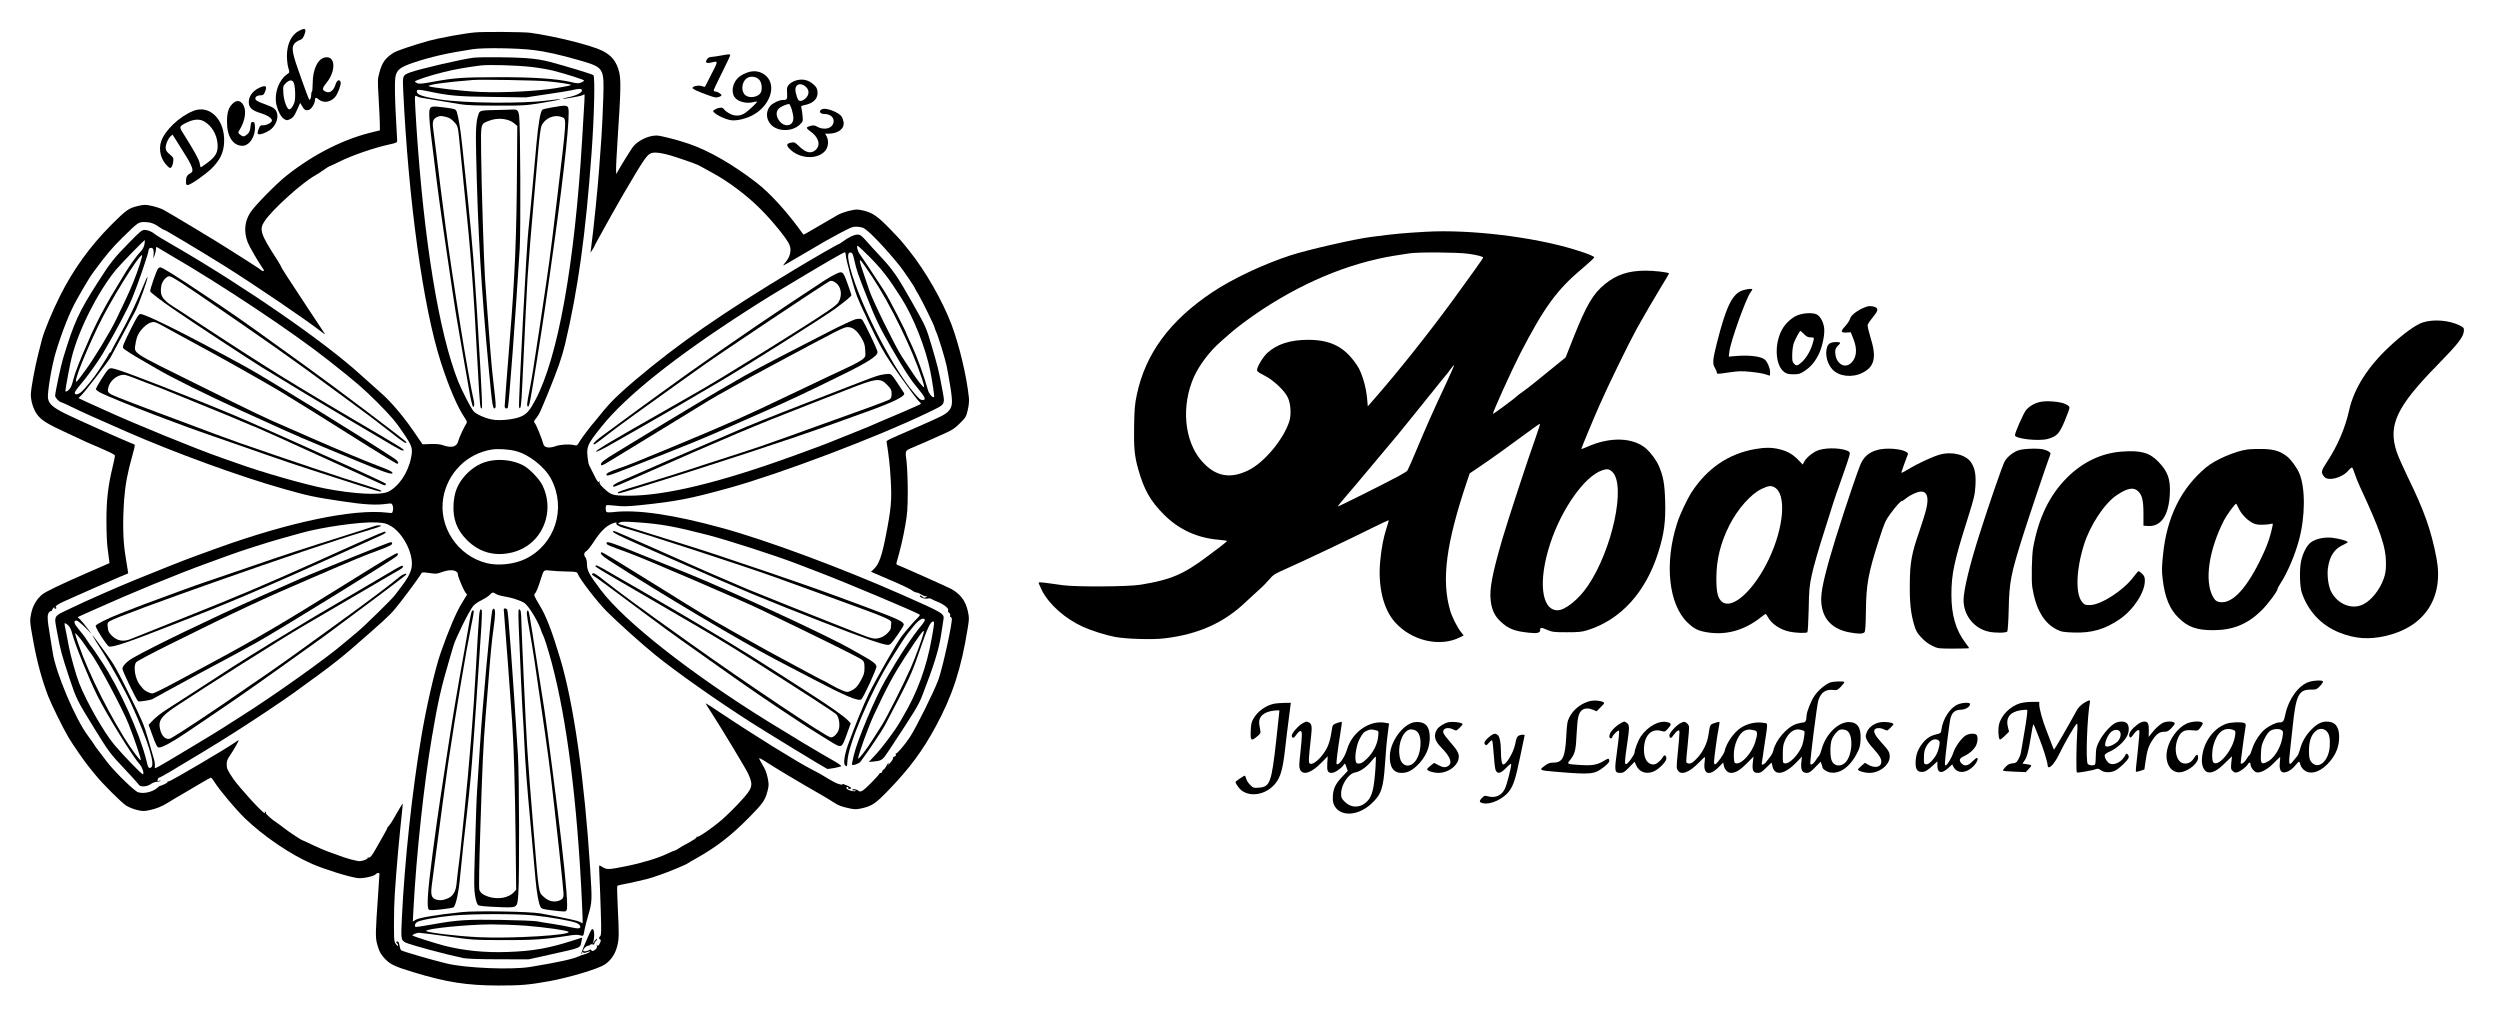 <?xml version="1.0" standalone="no"?>
<!DOCTYPE svg PUBLIC "-//W3C//DTD SVG 20010904//EN"
 "http://www.w3.org/TR/2001/REC-SVG-20010904/DTD/svg10.dtd">
<svg version="1.0" xmlns="http://www.w3.org/2000/svg"
 width="2675pt" height="1099pt" viewBox="0 0 2675 1099"
 preserveAspectRatio="xMidYMid meet">
<g transform="translate(0,1099) scale(0.1,-0.1)"
fill="#000000" stroke="none">
<path d="M3199 10660 c-82 -43 -129 -142 -129 -269 0 -43 7 -100 15 -127 15
-48 14 -49 -7 -64 -98 -65 -151 -221 -117 -345 18 -66 49 -121 80 -139 27 -16
31 -16 64 0 27 12 42 31 64 78 16 33 32 70 36 81 6 18 9 15 26 -18 23 -43 38
-52 74 -43 26 7 65 69 65 104 0 31 11 33 42 7 50 -42 130 -28 177 31 28 36 63
132 56 155 -12 36 -41 22 -56 -28 -18 -59 -57 -91 -95 -77 -51 18 -51 36 -1
97 104 128 97 291 -12 273 -79 -12 -134 -124 -135 -273 -1 -51 -4 -93 -8 -93
-5 0 -8 -15 -8 -32 0 -38 -14 -66 -24 -50 -4 6 -43 111 -87 234 -91 252 -104
317 -70 360 12 15 37 32 55 38 26 8 38 21 50 51 29 73 15 86 -55 49z m-58
-551 c18 -34 24 -170 9 -215 -14 -43 -37 -74 -55 -74 -24 0 -58 93 -63 172 -4
75 -4 78 26 108 36 35 67 39 83 9z"/>
<path d="M5080 10643 c-113 -10 -384 -60 -490 -89 -164 -46 -349 -108 -380
-129 -88 -57 -122 -105 -150 -210 -20 -74 -20 -86 -9 -269 6 -105 12 -227 13
-271 l1 -80 -55 -13 c-323 -74 -652 -239 -950 -476 -104 -83 -336 -319 -380
-388 -63 -97 -73 -205 -30 -320 16 -42 111 -208 162 -280 15 -23 16 -28 4 -28
-8 0 -17 4 -20 8 -3 5 -72 51 -153 102 -81 51 -173 109 -203 129 -83 55 -645
393 -696 419 -25 12 -79 30 -120 39 -71 15 -80 15 -152 -2 -94 -22 -123 -43
-280 -200 -228 -229 -409 -479 -551 -764 -81 -162 -169 -374 -191 -460 -5 -20
-23 -90 -40 -156 -38 -150 -80 -378 -80 -439 0 -68 28 -156 66 -209 46 -64
109 -103 325 -202 101 -47 193 -90 204 -95 11 -5 40 -18 65 -28 202 -87 240
-106 240 -119 0 -8 -11 -63 -25 -120 -49 -201 -67 -360 -66 -578 0 -110 5
-236 11 -280 6 -44 13 -100 16 -125 l6 -45 -238 -104 c-280 -122 -442 -200
-480 -230 -57 -45 -102 -119 -119 -198 -18 -83 -18 -89 22 -308 39 -215 92
-412 159 -585 35 -90 157 -338 217 -440 47 -81 195 -292 234 -335 10 -11 36
-43 57 -70 65 -82 277 -294 326 -325 25 -16 75 -36 113 -46 58 -14 76 -15 130
-4 74 14 145 43 209 84 26 17 82 51 125 75 43 25 133 78 200 118 67 40 126 73
130 73 4 -1 21 -21 36 -45 59 -93 228 -294 328 -391 202 -194 487 -387 719
-488 137 -59 383 -136 484 -151 52 -8 178 18 197 41 14 17 39 18 39 2 0 -7 -7
-105 -14 -218 -29 -407 -30 -459 -11 -530 20 -79 45 -122 99 -174 51 -49 102
-71 291 -129 352 -107 569 -141 905 -142 247 0 327 7 545 46 216 39 525 132
595 178 66 43 113 113 134 196 20 81 21 124 6 418 -6 120 -8 222 -5 227 3 4
24 11 48 15 65 11 290 62 317 73 14 5 57 20 95 32 72 24 272 106 290 120 6 5
54 33 108 63 209 119 359 235 549 427 149 151 174 186 199 280 17 67 17 76 3
148 -11 54 -28 96 -56 140 -22 35 -37 66 -34 69 2 3 29 -11 58 -30 119 -77
366 -225 568 -340 69 -39 147 -86 173 -104 50 -33 79 -44 178 -65 48 -10 68
-9 133 6 99 24 139 52 271 189 224 231 367 423 508 685 179 330 273 619 342
1053 16 100 16 111 0 183 -24 106 -78 179 -176 234 -34 19 -530 240 -573 256
-13 4 -17 12 -12 29 37 126 71 269 92 393 23 128 26 179 27 364 0 119 -6 263
-13 324 -15 126 -27 109 115 169 50 21 113 48 140 61 28 12 95 43 150 67 82
36 111 55 166 110 62 61 67 69 84 142 12 52 16 95 12 134 -24 229 -102 556
-185 778 -96 254 -279 575 -451 789 -89 112 -90 113 -205 233 -134 138 -188
176 -284 199 -70 16 -77 16 -152 -1 -43 -10 -99 -30 -124 -44 -24 -14 -98 -57
-163 -95 -183 -107 -204 -119 -207 -115 -1 2 -23 31 -47 64 -145 197 -317 384
-449 486 -248 193 -510 345 -725 419 -118 41 -308 90 -349 90 -90 0 -205 -56
-256 -125 -21 -28 -142 -224 -160 -259 l-15 -30 -3 38 c-2 21 6 176 17 344 34
508 36 629 16 711 -27 111 -80 178 -180 228 -116 58 -508 156 -770 192 -71 10
-505 13 -595 4z m626 -188 c136 -17 279 -49 489 -109 269 -78 270 -79 260
-406 -3 -124 -13 -315 -20 -425 -8 -110 -19 -264 -25 -343 -13 -184 -59 -640
-86 -842 l-6 -45 21 33 c12 18 21 35 21 37 0 3 22 44 49 93 27 48 84 150 126
227 43 77 99 176 125 220 218 372 255 429 300 453 38 20 130 7 265 -37 168
-55 235 -80 270 -100 17 -10 71 -40 120 -66 175 -94 376 -244 525 -394 126
-126 282 -318 306 -378 27 -62 9 -135 -50 -200 -11 -13 -17 -23 -13 -23 3 0
68 37 144 82 146 86 285 167 318 186 262 143 268 146 319 146 28 0 63 -7 78
-15 57 -30 241 -223 390 -410 38 -48 158 -225 158 -234 0 -2 17 -33 38 -67 37
-62 172 -338 172 -352 0 -5 6 -22 14 -39 27 -59 95 -282 115 -372 10 -49 29
-156 42 -237 25 -165 21 -203 -28 -253 -36 -35 -73 -53 -375 -185 -288 -125
-284 -123 -281 -141 23 -139 35 -248 44 -405 13 -218 4 -313 -57 -619 -38
-194 -71 -284 -120 -330 l-34 -33 202 -87 c112 -47 217 -97 235 -111 17 -13
40 -24 50 -24 10 0 32 -9 48 -20 17 -11 39 -20 50 -20 19 -1 19 -1 2 -11 -14
-8 -23 -7 -38 7 -10 9 -22 15 -25 11 -14 -13 46 -39 76 -32 17 4 36 3 43 -2 7
-6 38 -20 71 -33 67 -27 122 -72 111 -91 -5 -7 -1 -17 10 -25 10 -7 15 -20 12
-29 -4 -8 -2 -15 2 -15 5 0 12 -7 15 -16 12 -31 -99 -539 -144 -659 -49 -132
-242 -520 -306 -615 -55 -83 -140 -181 -148 -172 -4 3 -4 -1 -1 -10 4 -11 0
-18 -14 -23 -11 -3 -18 -11 -16 -18 2 -7 -12 -30 -32 -52 -20 -22 -30 -32 -23
-22 7 9 11 20 8 23 -3 2 -13 -11 -22 -30 -9 -18 -23 -36 -31 -40 -8 -3 -15
-12 -15 -21 0 -8 -7 -15 -15 -15 -8 0 -15 -4 -15 -8 0 -5 -40 -50 -90 -100
-86 -88 -114 -104 -136 -82 -16 16 -64 22 -64 9 0 -6 9 -9 20 -6 11 3 17 1 14
-5 -7 -11 -61 -1 -86 17 -10 6 -15 15 -11 18 10 11 25 8 18 -3 -3 -5 3 -10 14
-10 35 0 23 14 -30 37 -27 12 -47 18 -45 14 10 -15 -40 -4 -85 19 -24 13 -68
38 -97 56 -29 19 -92 54 -140 78 -145 73 -616 364 -964 597 -98 66 -178 117
-178 114 0 -2 29 -50 65 -105 113 -175 371 -603 392 -651 55 -123 47 -152 -82
-292 -56 -62 -145 -149 -196 -194 -102 -89 -257 -196 -271 -187 -5 3 -7 0 -6
-6 2 -6 -34 -30 -78 -54 -45 -23 -95 -52 -112 -64 -16 -12 -35 -22 -40 -22 -5
0 -44 -16 -85 -36 -102 -48 -273 -100 -447 -134 -174 -35 -195 -36 -238 -10
-18 11 -35 20 -39 20 -3 0 -2 -60 2 -133 4 -72 10 -240 14 -372 6 -194 5 -242
-6 -251 -16 -14 -17 -31 -1 -36 9 -3 9 -12 -1 -36 -14 -33 -27 -41 -34 -19 -2
6 -2 0 0 -14 3 -20 -3 -30 -23 -44 -22 -14 -28 -15 -35 -4 -7 11 -12 12 -29 1
-22 -13 -60 -16 -60 -4 0 18 33 52 50 52 10 0 22 5 25 10 4 6 15 8 26 5 13 -4
19 -2 19 8 0 8 7 20 15 27 8 7 15 17 15 22 0 11 -21 -9 -39 -37 l-13 -20 8 20
c16 41 16 124 1 139 -13 13 -19 4 -55 -77 -67 -155 -75 -177 -69 -184 4 -3 7
2 7 13 0 14 3 15 8 6 7 -10 15 -10 36 -2 15 5 33 10 39 10 17 0 -41 -29 -68
-34 -13 -2 -32 -9 -43 -15 -57 -30 -218 -66 -527 -117 -203 -33 -691 -13 -897
37 -168 41 -470 129 -485 141 -7 5 -15 29 -18 52 -4 27 -12 43 -21 43 -16 0
-19 -13 -4 -22 6 -3 10 -13 10 -22 0 -10 -7 -6 -22 13 -24 30 -25 46 -20 399
2 126 35 548 67 855 14 129 25 242 25 250 0 8 -27 -35 -61 -96 -33 -60 -71
-122 -85 -137 -14 -15 -23 -27 -20 -27 3 0 -18 -39 -46 -88 -28 -48 -62 -107
-75 -132 -40 -73 -64 -102 -80 -96 -8 3 -12 2 -9 -3 7 -10 -40 -31 -78 -35
-30 -4 -148 28 -246 66 -36 13 -83 31 -105 38 -22 7 -91 37 -153 66 -62 30
-115 54 -117 54 -10 0 -152 95 -195 129 -25 20 -58 45 -75 56 -50 31 -125 97
-120 106 3 4 0 11 -6 15 -8 4 -9 3 -5 -4 4 -7 3 -12 -2 -12 -22 0 -275 277
-338 370 -60 90 -68 107 -68 149 0 37 7 57 33 94 40 59 102 167 95 167 -3 0
-25 -13 -48 -30 -113 -77 -679 -410 -698 -410 -12 0 -18 -3 -15 -7 4 -3 -12
-15 -36 -25 -23 -11 -43 -18 -44 -16 -1 2 -12 -7 -25 -18 -59 -55 -178 -76
-227 -42 -76 54 -255 234 -324 327 -43 58 -87 116 -97 128 -10 12 -23 30 -29
42 -6 11 -38 55 -70 99 -133 175 -343 672 -376 887 -3 22 -17 105 -30 185 -31
182 -32 230 -5 253 11 9 20 13 21 9 0 -4 4 3 9 16 5 12 14 22 20 22 6 0 8 -4
5 -10 -3 -6 1 -7 10 -3 11 4 13 8 6 13 -17 10 13 33 84 65 119 54 502 223 593
261 l94 39 -5 35 c-3 19 -15 96 -27 170 -24 153 -28 353 -11 586 12 158 35
283 85 459 19 66 32 123 28 126 -4 3 -25 13 -47 21 -93 37 -580 255 -694 311
-134 67 -176 104 -187 164 -10 52 40 353 83 493 66 219 154 441 225 564 22 39
51 89 63 111 43 75 90 150 116 185 139 188 194 253 310 368 172 168 170 167
244 166 60 -2 98 -16 162 -62 17 -12 36 -22 42 -22 10 0 397 -232 644 -386
310 -194 885 -584 1042 -708 21 -17 36 -26 33 -21 -4 6 -85 128 -180 272 -223
338 -288 438 -288 447 0 4 -20 37 -43 74 -180 279 -196 325 -136 415 80 122
401 412 540 489 26 15 69 42 96 62 28 20 53 36 56 36 4 0 52 22 108 50 145 71
371 149 542 186 72 16 77 19 77 43 0 14 -5 98 -10 186 -15 242 -18 434 -9 490
14 78 50 106 194 155 181 61 369 104 635 144 114 17 473 12 646 -9z"/>
<path d="M5070 10373 c-112 -12 -596 -124 -685 -159 -77 -30 -78 -32 -71 -184
56 -1188 213 -2325 403 -2915 87 -269 176 -477 255 -595 24 -35 28 -48 19 -60
-19 -25 -80 -156 -87 -187 -15 -64 -69 -80 -164 -47 -30 11 -72 15 -132 13
l-87 -3 -54 79 c-134 202 -282 378 -401 480 -16 14 -187 166 -211 188 -377
345 -1236 939 -1980 1370 -110 63 -208 122 -217 131 -30 26 -76 46 -110 46
-29 0 -48 -15 -168 -138 -161 -164 -200 -213 -330 -417 -208 -325 -257 -431
-374 -816 -24 -77 -86 -370 -86 -404 0 -20 42 -65 65 -69 11 -3 70 -29 130
-59 91 -45 225 -105 560 -252 523 -229 1221 -484 1690 -616 268 -76 326 -88
627 -133 237 -36 363 -43 476 -27 51 7 54 6 63 -17 6 -14 7 -39 3 -55 -6 -29
-6 -29 -63 -22 -363 42 -1053 -103 -1831 -385 -80 -29 -186 -67 -236 -86 -82
-29 -400 -155 -624 -247 -202 -82 -538 -230 -692 -305 -196 -95 -181 -66 -144
-272 30 -167 49 -236 126 -469 78 -233 81 -240 273 -551 145 -236 172 -272
310 -417 73 -77 141 -152 153 -168 18 -25 27 -30 63 -29 27 1 54 10 73 24 16
12 45 23 64 25 19 1 38 6 42 10 4 4 -3 4 -15 1 -18 -6 -20 -4 -16 14 3 11 10
20 16 20 7 0 54 26 107 57 254 151 502 302 567 343 39 25 107 67 150 95 205
130 494 323 624 417 443 320 489 357 820 649 201 177 222 198 321 326 94 121
214 287 220 303 2 7 27 7 81 -1 71 -11 82 -10 136 10 96 35 171 22 171 -30 0
-21 58 -158 79 -187 l18 -25 -50 -81 c-65 -105 -142 -285 -232 -541 -60 -171
-156 -588 -209 -910 -98 -585 -176 -1313 -206 -1923 -11 -231 -10 -241 39
-267 48 -24 421 -125 616 -166 40 -8 165 -13 380 -13 l320 -1 235 52 c344 77
317 65 333 149 l6 32 -107 -34 c-253 -81 -423 -111 -692 -120 -238 -9 -468 14
-675 67 -80 20 -322 97 -339 107 -14 8 36 31 69 31 17 0 152 -17 300 -38 266
-38 275 -39 586 -40 321 -2 464 8 697 45 78 13 111 14 137 7 38 -12 37 -13 50
62 4 22 22 93 41 158 40 138 40 154 19 487 -61 960 -177 1773 -320 2250 -91
303 -151 458 -221 573 -59 98 -64 110 -51 125 16 17 36 68 64 157 31 99 30 98
98 90 33 -4 111 -9 174 -10 108 -2 115 -4 123 -25 21 -57 210 -302 308 -400
113 -114 383 -356 520 -467 227 -184 657 -487 1029 -725 187 -119 769 -474
812 -495 9 -4 131 18 147 27 9 4 -13 22 -65 52 -205 117 -436 256 -716 429
-828 513 -1537 1071 -1790 1408 -126 167 -147 208 -147 279 0 26 -7 56 -15 66
-22 29 -18 52 10 70 14 9 50 55 81 103 64 99 122 158 179 184 44 20 69 24 60
9 -8 -13 31 -36 85 -50 179 -47 1270 -403 1610 -525 41 -15 278 -100 525 -190
747 -272 727 -263 720 -313 -2 -15 -4 -35 -4 -45 -1 -23 -58 -80 -96 -94 -72
-27 -87 -25 -272 48 -417 164 -1048 416 -1168 466 -325 138 -510 219 -953 417
-297 132 -467 206 -476 206 -4 0 -6 -5 -6 -10 0 -10 70 -45 245 -123 44 -19
233 -102 420 -185 722 -319 947 -413 1585 -661 424 -166 639 -241 689 -241 26
0 38 12 100 100 39 56 71 107 71 114 0 35 -56 61 -405 191 -490 182 -556 205
-1070 381 -496 169 -628 212 -970 319 -82 26 -226 71 -320 100 -93 30 -199 62
-235 73 -64 19 -65 19 -38 32 21 10 59 10 190 1 256 -18 397 -44 758 -137 214
-56 721 -220 935 -302 44 -18 157 -61 250 -96 261 -99 1020 -418 1077 -453 4
-2 -9 -21 -30 -41 -41 -40 -111 -121 -166 -192 -44 -57 -280 -470 -351 -615
-52 -106 -153 -354 -220 -540 -38 -105 -52 -199 -35 -221 20 -23 25 -17 27 39
7 176 244 735 459 1082 93 150 171 270 188 289 6 6 23 27 38 47 68 91 124 130
143 99 4 -6 -11 -31 -32 -57 -102 -122 -239 -329 -391 -593 -111 -193 -296
-633 -336 -799 -13 -53 -22 -99 -20 -102 8 -14 77 10 92 32 85 114 228 328
258 384 260 493 288 554 364 775 92 269 124 340 155 340 14 0 13 -21 -14 -170
-56 -320 -157 -594 -313 -855 -9 -16 -24 -42 -33 -57 -43 -76 -182 -263 -251
-337 l-78 -84 63 6 c74 8 85 15 145 106 289 437 326 498 365 601 124 320 177
491 201 650 11 74 22 148 25 163 10 61 -1 68 -440 262 -652 288 -1453 586
-1930 716 -521 143 -904 199 -1160 170 -48 -5 -72 -4 -77 3 -10 15 -10 64 1
70 4 3 49 1 100 -5 73 -9 123 -8 254 5 394 41 536 68 962 186 547 152 1580
543 2113 800 213 104 197 74 157 290 -27 152 -47 230 -111 445 -57 188 -56
187 -199 440 -166 295 -210 358 -358 516 -40 42 -100 108 -135 148 -56 63 -67
71 -98 71 -35 0 -97 -30 -160 -77 -17 -13 -33 -23 -36 -23 -10 0 -277 -154
-473 -272 -786 -474 -1246 -794 -1710 -1186 -185 -157 -269 -240 -370 -367
-22 -27 -44 -55 -50 -61 -55 -62 -152 -190 -179 -237 -19 -34 -24 -37 -51 -30
-52 13 -148 8 -201 -11 -69 -25 -121 -16 -130 22 -13 52 -76 207 -91 224 -14
16 -13 21 15 55 32 41 36 50 124 263 108 265 148 380 183 523 139 587 221
1173 285 2057 28 390 38 811 19 826 -15 12 -288 95 -469 143 -81 21 -158 33
-262 40 -137 10 -469 12 -548 4z m614 -99 c77 -9 183 -27 235 -40 147 -38 331
-97 331 -106 0 -4 -14 -14 -32 -21 -28 -11 -43 -11 -104 4 -156 37 -408 54
-789 53 -377 -1 -457 -6 -691 -49 -107 -20 -146 -24 -167 -16 -15 6 -27 14
-27 19 0 11 165 66 305 100 114 29 253 53 395 71 88 11 374 3 544 -15z m171
-154 c141 -13 255 -31 255 -40 0 -4 -75 -19 -167 -34 -202 -32 -558 -50 -803
-40 -178 7 -538 48 -552 62 -16 16 189 44 472 66 95 7 680 -3 795 -14z m370
-91 c17 -26 -60 -65 -168 -85 -21 -3 -36 -8 -34 -10 6 -6 189 26 209 37 9 5
19 9 21 9 5 0 3 -45 -24 -480 -80 -1341 -258 -2331 -500 -2789 -57 -107 -87
-144 -141 -172 -70 -36 -234 -55 -323 -38 -77 15 -173 58 -199 90 -29 35 -124
219 -164 319 -205 518 -366 1498 -447 2735 -8 127 -15 252 -15 278 0 45 1 47
21 37 11 -7 30 -13 42 -15 28 -5 306 -51 421 -70 64 -11 174 -15 390 -15 294
-1 306 0 501 32 217 36 242 49 44 23 -272 -36 -889 -30 -1154 11 -180 28 -245
51 -245 84 0 24 15 25 112 5 235 -50 323 -58 694 -62 l362 -5 213 32 c118 17
241 37 274 44 76 18 102 19 110 5z m-4679 -1651 c-5 -29 -18 -55 -40 -78 -47
-50 -115 -145 -170 -236 -26 -44 -64 -106 -84 -139 -80 -129 -178 -305 -233
-423 -33 -68 -59 -125 -59 -128 0 -2 -11 -27 -24 -56 -72 -158 -137 -326 -153
-393 -11 -51 -26 -85 -42 -101 -26 -26 -41 -31 -41 -13 0 21 51 294 67 354 75
298 278 699 475 940 45 55 298 315 307 315 2 0 1 -19 -3 -42z m7752 -130 c143
-145 208 -230 347 -448 128 -201 259 -530 309 -780 21 -104 46 -273 41 -278
-13 -13 -53 31 -64 69 -46 162 -122 370 -172 476 -32 68 -59 126 -59 129 0 17
-190 385 -234 454 -89 138 -245 373 -266 400 -22 28 -38 90 -23 90 5 0 59 -51
121 -112z m-7488 20 c560 -324 1326 -834 1706 -1135 304 -240 366 -294 520
-447 149 -149 203 -213 288 -341 88 -132 95 -155 73 -259 -32 -159 -136 -308
-247 -359 -85 -38 -369 -23 -675 37 -215 42 -681 176 -926 265 -30 11 -108 38
-174 61 -279 97 -948 371 -1260 514 -42 20 -78 36 -79 36 -2 0 -47 20 -100 45
l-96 45 37 38 c39 39 276 347 303 392 8 14 42 77 75 140 34 63 82 153 107 200
25 47 64 119 86 161 38 72 139 355 130 364 -3 3 -20 -32 -38 -78 -79 -195
-167 -379 -255 -537 -52 -94 -95 -175 -95 -180 0 -6 -4 -10 -8 -10 -5 0 -15
-12 -22 -27 -8 -16 -26 -46 -41 -68 -14 -22 -43 -67 -64 -100 -48 -75 -145
-194 -185 -229 -36 -30 -70 -34 -70 -9 0 9 22 42 48 72 82 95 198 256 255 353
137 234 264 473 312 589 59 141 175 481 175 511 0 23 26 34 44 19 8 -7 12 -28
10 -58 l-3 -48 14 35 c7 19 14 48 14 64 1 27 2 28 24 14 12 -8 65 -40 117 -70z
m7240 -9 c0 -40 82 -341 120 -439 16 -41 47 -112 69 -158 23 -45 41 -85 41
-88 0 -3 42 -88 92 -190 78 -155 120 -223 261 -422 92 -130 181 -249 197 -264
28 -26 28 -28 11 -37 -20 -11 -274 -121 -421 -182 -52 -22 -109 -46 -125 -54
-17 -8 -100 -41 -185 -75 -85 -34 -164 -65 -175 -70 -31 -15 -243 -95 -435
-164 -799 -290 -1382 -431 -1775 -430 -171 1 -185 5 -267 82 -36 34 -47 50
-43 66 3 12 2 15 -1 9 -10 -23 -19 -14 -58 65 -58 114 -58 113 -61 136 -26
165 -19 181 143 383 258 323 788 746 1542 1231 197 127 296 188 580 357 302
181 465 274 478 275 7 0 12 -13 12 -31z m91 -51 c23 -106 38 -151 134 -393 94
-240 136 -326 264 -548 148 -255 201 -336 284 -435 76 -91 89 -122 50 -122
-25 0 -33 7 -91 74 -248 284 -638 1069 -701 1410 -13 68 -5 98 22 94 17 -2 24
-17 38 -80z m-7643 -40 c-43 -133 -92 -254 -165 -408 -36 -74 -74 -155 -86
-180 -62 -133 -249 -441 -339 -560 -11 -14 -35 -47 -55 -74 -20 -28 -38 -45
-40 -40 -11 32 97 301 235 589 128 268 435 765 472 765 4 0 -6 -42 -22 -92z
m7836 -143 c190 -285 427 -769 530 -1083 15 -45 26 -87 24 -94 -5 -13 -73 74
-143 182 -27 41 -70 107 -96 146 -70 107 -315 606 -348 709 -16 50 -45 136
-65 192 -42 119 -46 151 -15 113 11 -14 62 -88 113 -165z m-3816 -1861 c143
-37 311 -170 379 -299 166 -314 43 -699 -272 -854 -120 -59 -293 -78 -420 -46
-310 79 -515 389 -462 699 47 268 256 475 521 516 63 10 182 3 254 -16z
m-1337 -802 c129 -74 241 -290 225 -431 -7 -62 -42 -129 -120 -230 -27 -36
-55 -73 -61 -80 -26 -37 -328 -333 -399 -391 -43 -36 -104 -87 -135 -113 -194
-168 -767 -575 -1126 -801 -33 -20 -94 -59 -135 -86 -41 -27 -106 -67 -145
-91 -38 -23 -119 -72 -180 -109 -222 -135 -434 -260 -443 -260 -5 0 -7 11 -5
25 3 13 -2 48 -11 77 -9 29 -37 125 -62 213 -41 144 -60 191 -198 470 -129
261 -168 330 -245 435 -50 69 -99 136 -109 149 -73 103 -45 47 53 -104 102
-158 254 -434 324 -587 184 -407 258 -652 204 -672 -23 -9 -28 -1 -47 79 -72
292 -286 767 -477 1055 -56 85 -105 157 -109 160 -4 3 -24 31 -45 63 -20 33
-61 87 -91 122 -54 64 -62 95 -24 95 10 0 50 -33 90 -72 l73 -73 -49 64 c-27
36 -61 77 -76 92 l-27 26 157 71 c419 188 904 388 1222 503 91 33 194 71 230
84 125 47 426 143 560 180 74 20 172 48 218 61 221 63 640 123 807 114 89 -5
106 -9 156 -38z m1127 -728 c12 -8 50 -20 84 -25 77 -12 172 -42 216 -69 49
-30 157 -209 187 -310 4 -14 11 -29 15 -35 4 -5 19 -46 33 -90 173 -539 297
-1351 362 -2370 17 -264 33 -618 29 -623 -1 -2 -13 3 -26 12 -21 14 -158 44
-423 92 -113 21 -696 31 -847 14 -258 -27 -450 -59 -486 -80 l-35 -21 7 133
c30 573 112 1340 197 1838 65 384 98 530 191 845 17 55 34 116 40 135 22 79
168 374 210 424 15 19 56 48 91 64 34 17 73 42 86 56 28 30 38 32 69 10z
m-4576 -337 c16 -15 31 -47 41 -89 28 -110 178 -481 270 -665 99 -199 382
-656 454 -734 25 -28 47 -95 33 -104 -10 -6 -212 203 -306 315 -113 135 -298
459 -377 660 -31 79 -91 291 -108 380 -6 36 -20 107 -30 157 -11 51 -19 95
-19 98 0 12 19 4 42 -18z m9151 -79 c-13 -55 -89 -263 -135 -368 -71 -163
-261 -540 -312 -619 -24 -36 -68 -106 -99 -156 -62 -99 -146 -209 -154 -202
-10 11 107 339 168 467 138 297 212 433 331 616 176 269 214 319 201 262z
m-8978 -124 c21 -33 50 -72 62 -88 69 -84 344 -599 408 -761 63 -159 136 -376
132 -388 -5 -15 -106 122 -184 249 -229 374 -441 825 -519 1104 -6 22 55 -48
101 -116z m4807 -2899 c167 -17 403 -58 455 -80 18 -8 36 -21 39 -30 13 -32
-11 -36 -97 -17 -46 11 -136 27 -199 37 -63 9 -137 21 -165 27 -27 5 -200 12
-383 15 -361 6 -466 -1 -712 -44 -224 -39 -210 -38 -210 -14 0 11 10 27 23 35
31 21 216 54 387 70 207 19 673 20 862 1z m-87 -110 c202 -16 443 -50 458 -65
38 -36 -614 -75 -963 -58 -231 11 -560 51 -560 67 0 25 425 68 695 70 94 0
260 -6 370 -14z"/>
<path d="M5908 9841 c-54 -9 -101 -20 -106 -26 -21 -23 -43 -155 -62 -365 -11
-124 -34 -371 -50 -550 -17 -179 -32 -341 -35 -360 -18 -122 -110 -1881 -101
-1907 16 -41 25 20 35 252 29 625 51 1066 56 1135 19 270 39 517 65 805 16
182 39 432 49 556 11 129 26 241 34 260 34 82 135 128 215 97 58 -22 61 26
-58 -963 -71 -588 -66 -552 -174 -1275 -65 -429 -89 -584 -112 -694 -26 -129
-29 -166 -14 -166 14 0 22 40 95 495 73 460 94 597 184 1245 113 811 174 1395
151 1455 -11 30 -30 31 -172 6z"/>
<path d="M4599 9823 c-11 -28 -8 -98 11 -264 25 -219 93 -750 121 -933 16
-111 38 -262 49 -336 43 -303 101 -682 120 -785 11 -60 42 -240 69 -400 59
-342 67 -387 82 -439 9 -33 13 -37 20 -23 7 11 3 44 -10 99 -19 79 -86 457
-130 733 -76 475 -133 860 -165 1105 -40 303 -68 526 -95 750 -17 135 -33 266
-37 292 -9 67 1 96 41 115 29 14 42 15 89 4 43 -10 62 -21 94 -55 44 -47 42
-40 67 -301 8 -88 26 -268 40 -400 71 -678 100 -1053 145 -1895 25 -458 28
-486 47 -466 4 4 -3 179 -15 389 -13 210 -29 492 -37 627 -8 135 -17 270 -20
300 -3 30 -12 156 -20 280 -9 124 -36 416 -60 650 -25 234 -52 490 -60 570
-17 162 -40 302 -56 349 -12 34 -15 35 -132 51 -127 16 -146 14 -158 -17z"/>
<path d="M5310 9813 c-165 -3 -175 -6 -188 -40 -28 -76 -34 -161 -27 -442 18
-822 54 -1429 135 -2291 38 -405 44 -440 70 -414 8 8 3 73 -14 215 -14 112
-32 296 -40 409 -27 344 -45 598 -56 755 -13 190 -38 993 -42 1356 -3 317 -8
301 88 338 91 35 204 23 265 -28 l34 -29 -3 -433 c-4 -739 -23 -1191 -77
-1849 -28 -351 -55 -695 -55 -717 0 -23 23 -32 34 -14 11 17 84 1000 127 1701
12 203 7 1330 -6 1420 -9 60 -20 70 -69 68 -22 -1 -102 -4 -176 -5z"/>
<path d="M1691 8116 c-17 -20 -89 -229 -84 -243 5 -14 117 -100 243 -187 213
-146 826 -549 960 -631 358 -219 554 -337 885 -533 539 -320 594 -352 611
-352 41 0 40 1 -521 330 -469 276 -749 445 -1013 614 -95 61 -188 120 -205
131 -18 11 -158 102 -312 203 -154 101 -297 195 -317 208 -141 90 -141 90
-179 129 -34 34 -44 77 -34 141 7 48 44 98 81 108 23 7 123 -58 609 -393 44
-30 123 -85 176 -121 206 -141 518 -361 692 -488 100 -74 306 -224 457 -335
151 -110 345 -256 430 -324 140 -111 181 -138 179 -115 -1 13 -744 574 -1079
815 -107 77 -248 179 -314 226 -331 240 -509 364 -783 545 -302 202 -438 286
-459 286 -6 0 -17 -6 -23 -14z"/>
<path d="M1404 7478 c-81 -161 -96 -199 -85 -215 5 -9 121 -83 193 -123 15 -8
89 -52 165 -96 163 -96 529 -277 913 -452 151 -68 354 -160 450 -204 96 -44
290 -127 430 -185 140 -58 296 -122 345 -143 284 -119 385 -154 385 -132 0 15
-37 33 -162 80 -124 47 -472 192 -653 272 -71 32 -200 88 -285 125 -287 124
-333 146 -982 468 -728 360 -683 331 -668 438 4 31 16 74 26 95 27 57 93 120
138 133 44 12 41 13 251 -104 72 -39 200 -109 285 -155 214 -115 621 -344 840
-473 96 -57 534 -329 965 -602 160 -100 293 -181 298 -178 17 10 4 32 -35 58
-318 211 -1386 870 -1588 980 -623 341 -1071 565 -1128 565 -17 0 -35 -28 -98
-152z"/>
<path d="M1164 7042 c-25 -17 -143 -204 -137 -218 3 -8 26 -25 52 -38 60 -31
349 -149 526 -216 77 -29 160 -61 185 -70 159 -60 325 -121 440 -160 19 -6
123 -42 230 -80 638 -223 649 -227 1130 -382 484 -156 490 -157 490 -140 0 5
-78 33 -172 62 -212 64 -861 282 -1343 450 -66 23 -190 68 -275 100 -85 32
-234 88 -330 124 -385 142 -737 277 -765 293 -39 22 -45 31 -38 68 14 78 93
145 170 145 14 0 71 -19 126 -41 56 -23 143 -56 192 -74 50 -18 146 -56 215
-85 69 -28 229 -94 355 -145 127 -51 294 -120 373 -154 78 -34 144 -61 147
-61 5 0 347 -154 715 -322 96 -44 274 -125 395 -180 121 -55 232 -105 247
-113 18 -8 30 -10 34 -4 3 6 4 12 2 14 -7 7 -247 120 -378 178 -69 30 -204 91
-300 135 -254 115 -251 114 -535 240 -411 181 -462 202 -785 332 -600 240
-895 350 -938 350 -9 0 -22 -4 -28 -8z"/>
<path d="M8925 8049 c-69 -36 -65 -33 -498 -321 -407 -270 -980 -668 -1355
-942 -107 -78 -203 -148 -215 -156 -12 -8 -92 -67 -177 -130 -86 -63 -195
-144 -243 -179 -48 -35 -87 -71 -87 -79 0 -19 16 -8 163 107 98 76 383 283
757 549 63 45 176 125 250 178 186 133 1324 892 1357 905 21 8 33 5 63 -15 62
-41 76 -138 31 -211 -20 -34 -118 -101 -451 -311 -318 -200 -360 -226 -545
-339 -88 -54 -205 -126 -260 -160 -102 -63 -250 -149 -565 -328 -596 -338
-782 -449 -772 -459 6 -6 74 27 183 90 96 54 255 145 354 202 230 131 418 240
800 465 288 170 1106 687 1223 773 117 86 172 133 172 145 -1 7 -20 64 -43
127 -49 134 -51 135 -142 89z"/>
<path d="M9150 7573 c-34 -12 -180 -80 -245 -114 -38 -20 -169 -87 -290 -149
-379 -194 -657 -342 -737 -392 -43 -26 -80 -48 -83 -48 -8 0 -667 -395 -960
-575 -60 -37 -162 -99 -225 -137 -141 -85 -180 -115 -180 -134 0 -22 14 -17
87 28 38 23 147 89 243 148 96 58 306 186 465 284 160 98 322 198 360 221 65
40 442 250 615 342 798 428 827 443 872 443 51 0 97 -36 142 -110 33 -55 40
-76 44 -136 4 -70 4 -70 -29 -99 -19 -15 -81 -50 -139 -77 -58 -28 -172 -81
-255 -120 -82 -39 -256 -121 -385 -183 -492 -236 -642 -302 -1245 -553 -394
-164 -486 -201 -594 -237 -101 -35 -135 -55 -118 -71 10 -10 46 3 652 243 319
126 479 194 800 337 17 8 125 55 240 106 236 103 449 203 830 391 270 132 375
200 375 242 0 11 -37 97 -82 189 -80 164 -82 168 -112 167 -17 0 -38 -3 -46
-6z"/>
<path d="M9410 6975 c-31 -8 -141 -47 -245 -89 -105 -41 -350 -136 -545 -211
-345 -133 -627 -246 -760 -305 -36 -16 -175 -76 -310 -134 -268 -115 -540
-232 -610 -264 -45 -20 -155 -68 -302 -132 -46 -20 -78 -40 -78 -48 0 -19 2
-18 220 78 984 434 1322 577 1855 783 94 36 269 105 390 152 361 143 392 147
472 62 38 -40 43 -51 43 -91 0 -37 -5 -49 -23 -61 -22 -14 -272 -106 -792
-291 -115 -41 -232 -83 -260 -94 -27 -10 -97 -35 -155 -55 -58 -21 -134 -48
-170 -60 -36 -13 -180 -60 -320 -105 -140 -45 -280 -90 -310 -100 -146 -50
-554 -178 -714 -225 -102 -29 -182 -57 -184 -65 -6 -16 6 -14 218 51 724 222
1658 529 2085 684 132 47 303 109 380 137 269 97 396 161 379 191 -4 7 -36 56
-72 110 -63 93 -67 97 -101 96 -20 0 -61 -7 -91 -14z"/>
<path d="M5220 6054 c-101 -24 -201 -93 -272 -187 -61 -80 -88 -158 -95 -272
-9 -158 35 -276 146 -386 133 -132 301 -176 486 -129 175 45 306 174 355 351
33 121 21 250 -35 365 -35 71 -143 183 -211 217 -109 55 -253 71 -374 41z"/>
<path d="M4005 5360 c-11 -5 -166 -54 -345 -111 -417 -131 -598 -190 -1015
-334 -187 -64 -385 -132 -440 -150 -55 -18 -161 -56 -235 -83 -74 -28 -205
-76 -290 -107 -85 -31 -193 -71 -240 -90 -47 -18 -116 -45 -155 -60 -125 -49
-255 -113 -261 -130 -7 -18 117 -212 142 -222 36 -14 220 49 709 242 61 24
207 82 325 128 118 47 312 126 430 177 118 51 267 115 330 142 63 27 153 67
200 88 104 47 330 148 528 236 81 36 170 76 198 89 27 13 88 40 135 61 92 40
111 52 104 64 -5 9 -53 -11 -445 -187 -80 -36 -167 -76 -195 -88 -27 -13 -70
-32 -95 -43 -614 -274 -804 -355 -1465 -619 -269 -107 -503 -201 -520 -208
-82 -36 -152 -24 -210 35 -31 31 -39 48 -42 87 -5 44 -3 51 20 66 106 69 2150
789 2717 957 96 29 179 56 185 61 12 11 -43 11 -70 -1z"/>
<path d="M4065 5146 c-60 -23 -193 -77 -295 -118 -102 -42 -257 -105 -345
-141 -166 -68 -180 -74 -640 -279 -523 -234 -1158 -540 -1361 -657 -68 -39
-114 -87 -114 -117 0 -24 151 -338 168 -348 11 -7 131 12 152 23 8 4 80 44
160 88 168 93 464 253 700 378 91 49 212 115 270 148 304 174 1447 880 1485
917 14 14 16 23 8 31 -7 7 -136 -68 -449 -264 -793 -495 -1040 -640 -1579
-930 -88 -47 -252 -135 -365 -196 -113 -61 -215 -111 -228 -111 -28 0 -82 27
-102 51 -8 9 -22 26 -30 36 -54 64 -78 206 -42 248 9 11 172 98 362 192 721
358 988 483 1530 715 474 204 543 232 695 288 132 48 160 64 149 82 -7 12 -9
11 -129 -36z"/>
<path d="M4225 4898 c-141 -83 -334 -197 -515 -303 -232 -135 -388 -228 -465
-275 -33 -21 -177 -108 -320 -194 -143 -87 -339 -209 -435 -271 -96 -62 -227
-147 -290 -188 -63 -41 -160 -104 -215 -139 -55 -36 -139 -90 -187 -120 -83
-53 -136 -95 -186 -150 l-22 -24 44 -120 c34 -94 48 -120 64 -122 30 -5 140
54 287 153 492 332 636 431 1010 698 231 165 443 316 470 336 28 21 84 62 125
93 236 173 750 559 755 568 14 23 -35 7 -71 -23 -93 -79 -331 -258 -664 -499
-80 -57 -244 -176 -365 -264 -121 -88 -285 -204 -365 -259 -80 -54 -174 -119
-210 -144 -385 -269 -826 -561 -856 -566 -43 -9 -82 28 -99 93 -26 99 5 145
166 253 291 194 1146 734 1354 855 222 129 665 388 845 494 91 53 180 105 199
116 32 18 43 36 24 41 -4 1 -39 -16 -78 -39z"/>
<path d="M5266 4453 c-18 -84 -109 -1087 -130 -1438 -14 -225 -28 -444 -31
-485 -6 -90 -12 -244 -25 -700 -9 -294 -8 -357 4 -429 10 -55 21 -88 33 -96
12 -9 78 -15 202 -20 227 -9 215 -16 227 142 13 177 10 1253 -4 1483 -60 945
-104 1544 -115 1558 -12 15 -37 16 -37 1 0 -6 5 -63 10 -127 11 -128 64 -837
80 -1077 18 -264 30 -675 37 -1243 l6 -552 -24 -26 c-56 -62 -172 -82 -275
-48 -56 19 -82 39 -95 73 -6 14 -2 271 11 665 21 670 31 881 55 1181 8 99 20
243 26 320 26 344 41 500 60 632 21 148 22 204 2 210 -6 2 -14 -9 -17 -24z"/>
<path d="M5126 4393 c-6 -82 -19 -284 -36 -593 -24 -437 -67 -970 -120 -1490
-17 -157 -34 -332 -40 -390 -6 -58 -17 -152 -25 -210 -8 -58 -16 -133 -19
-168 -8 -89 -36 -139 -93 -164 -52 -23 -95 -26 -136 -10 -40 17 -49 51 -38
141 6 42 24 182 41 311 57 435 120 904 135 1000 85 568 189 1187 246 1469 33
162 34 174 17 169 -14 -5 -19 -27 -54 -228 -13 -80 -29 -167 -34 -195 -73
-403 -122 -693 -176 -1045 -35 -234 -76 -497 -89 -585 -14 -88 -48 -333 -76
-545 -52 -391 -65 -578 -42 -601 10 -10 37 -10 130 0 65 7 125 17 134 22 26
14 58 162 74 349 9 96 25 249 35 340 47 398 81 726 90 865 6 83 17 233 25 335
8 102 19 262 25 355 11 176 32 494 51 767 5 87 7 162 4 168 -15 24 -23 5 -29
-67z"/>
<path d="M5548 4458 c-2 -7 -1 -94 3 -193 13 -322 38 -878 44 -945 3 -36 10
-157 15 -270 14 -279 24 -413 71 -925 22 -242 44 -487 49 -545 13 -144 35
-267 54 -295 13 -20 28 -24 118 -35 148 -17 149 -17 161 2 16 24 -4 280 -58
748 -35 306 -157 1251 -180 1395 -3 17 -36 233 -75 480 -89 576 -91 586 -104
582 -15 -6 -12 -40 17 -197 14 -74 39 -227 56 -340 91 -614 153 -1049 175
-1240 55 -465 136 -1212 136 -1254 0 -36 -5 -49 -22 -60 -58 -37 -133 -27
-189 27 -58 54 -51 6 -114 762 -23 272 -53 656 -64 835 -15 226 -59 1196 -65
1419 -1 50 -18 79 -28 49z"/>
<path d="M6490 5176 c0 -15 24 -25 235 -101 153 -55 1211 -509 1415 -608 725
-350 1065 -518 1088 -540 18 -17 22 -31 22 -83 0 -50 -6 -73 -31 -120 -38 -74
-64 -102 -113 -125 -38 -17 -41 -17 -90 2 -27 10 -85 39 -128 64 -43 25 -80
45 -84 45 -5 0 -212 111 -594 318 -36 19 -189 105 -340 190 -270 151 -390 223
-780 467 -391 244 -639 395 -649 395 -33 0 -1 -37 72 -84 541 -349 1434 -880
1792 -1066 77 -40 250 -130 385 -201 358 -188 493 -245 526 -222 22 16 165
326 162 352 -3 26 -37 53 -126 103 -22 13 -91 51 -151 86 -250 142 -1305 630
-1751 810 -69 28 -249 100 -400 162 -434 176 -460 185 -460 156z"/>
<path d="M6370 4931 c0 -5 91 -62 203 -126 111 -65 243 -142 292 -170 50 -29
230 -134 400 -233 370 -214 520 -305 800 -482 532 -338 856 -548 882 -572 34
-32 46 -134 21 -183 -20 -39 -52 -65 -79 -65 -40 0 -909 581 -1529 1024 -542
386 -717 515 -890 651 -96 76 -119 90 -132 77 -7 -7 -3 -14 14 -24 24 -13 150
-106 582 -428 121 -91 282 -208 356 -260 74 -52 187 -132 250 -177 63 -45 138
-98 165 -117 28 -19 122 -86 210 -148 88 -63 282 -195 430 -294 249 -166 314
-208 540 -347 122 -75 121 -75 174 71 l44 123 -29 30 c-40 43 -194 151 -414
292 -102 65 -250 160 -330 212 -380 246 -749 468 -1480 892 -431 249 -455 263
-469 263 -6 0 -11 -4 -11 -9z"/>
<path d="M7710 10395 c-36 -7 -80 -13 -97 -14 -23 -1 -37 -8 -49 -27 -22 -33
-6 -45 45 -33 78 18 78 20 4 -123 -37 -73 -68 -135 -70 -137 -1 -2 -17 2 -34
8 -35 12 -99 -1 -99 -20 0 -12 59 -39 171 -79 66 -24 84 -27 109 -18 17 5 30
14 30 18 0 13 -42 40 -62 40 -9 0 -19 4 -22 9 -3 4 37 91 89 193 52 102 92
188 88 191 -8 9 -21 7 -103 -8z"/>
<path d="M7996 10214 c-64 -23 -105 -54 -131 -98 -32 -54 -34 -125 -5 -166 36
-50 129 -73 208 -51 17 5 32 6 32 2 0 -10 -88 -93 -126 -119 -50 -34 -105 -38
-158 -12 -25 12 -55 33 -66 47 -16 21 -25 24 -53 19 -18 -3 -42 -13 -53 -21
-19 -15 -18 -16 6 -36 38 -33 123 -69 177 -76 57 -6 150 15 220 51 189 96 267
315 151 423 -53 50 -129 64 -202 37z m131 -81 c25 -30 31 -99 13 -134 -26 -48
-118 -64 -163 -29 -50 40 -44 137 11 181 39 30 108 22 139 -18z"/>
<path d="M8505 10125 c-22 -8 -51 -26 -64 -41 -20 -24 -23 -35 -19 -90 4 -68
0 -74 -50 -74 -36 -1 -102 -32 -128 -61 -49 -55 -50 -133 -3 -193 67 -85 230
-91 315 -11 36 35 37 35 31 97 -3 35 -9 73 -12 84 -6 19 -2 22 31 29 99 18
151 73 141 149 -4 31 -15 49 -43 73 -59 52 -125 64 -199 38z m114 -61 c42 -35
43 -84 2 -125 -17 -16 -40 -29 -54 -29 -21 0 -28 8 -41 47 -20 59 -20 97 0
117 23 23 58 19 93 -10z m-147 -245 c9 -30 17 -71 17 -91 2 -92 -101 -107
-156 -23 -31 46 -30 95 1 124 25 23 93 52 111 47 5 -1 17 -27 27 -57z"/>
<path d="M2775 10051 c-79 -36 -124 -107 -111 -176 9 -45 43 -71 130 -97 65
-20 116 -53 116 -77 0 -21 -53 -51 -90 -51 -34 0 -38 -3 -53 -42 -10 -23 -13
-46 -8 -51 16 -16 100 15 145 54 74 66 87 176 24 222 -14 11 -61 31 -104 46
-42 14 -82 33 -87 43 -16 24 9 48 49 48 29 0 36 5 49 37 27 63 10 76 -60 44z"/>
<path d="M2485 9877 c-41 -41 -57 -96 -56 -196 0 -152 65 -251 165 -251 75 0
141 101 134 207 -3 40 -6 48 -23 48 -17 0 -21 -8 -25 -54 -5 -42 -12 -58 -33
-77 -34 -29 -48 -30 -78 -5 -22 18 -23 22 -10 43 72 114 84 237 29 295 -30 32
-64 29 -103 -10z"/>
<path d="M8800 9823 c-45 -17 -30 -53 22 -53 57 0 98 -31 98 -75 0 -76 -97
-107 -181 -58 -20 12 -35 13 -64 7 -21 -5 -40 -14 -42 -20 -2 -6 14 -23 36
-38 89 -62 115 -144 62 -197 -49 -48 -107 -36 -182 37 -43 42 -49 45 -83 38
-56 -10 -57 -31 -3 -80 110 -99 296 -100 371 -2 30 41 35 102 11 148 l-16 30
38 0 c100 0 169 52 160 121 -3 20 -12 48 -22 62 -29 45 -162 96 -205 80z"/>
<path d="M2065 9802 c-148 -61 -301 -207 -341 -326 -30 -90 -2 -198 70 -265
23 -22 28 -23 40 -10 7 8 16 33 19 57 5 38 2 46 -20 65 -45 39 -53 48 -59 73
-8 31 19 104 49 133 l23 21 49 -77 c26 -43 72 -117 102 -164 30 -47 56 -102
60 -122 5 -33 3 -38 -25 -54 -33 -19 -42 -38 -42 -90 0 -25 4 -33 18 -33 30 0
193 114 260 181 88 89 124 166 130 273 13 243 -154 412 -333 338z m126 -115
c77 -47 130 -139 137 -238 6 -87 -18 -133 -108 -200 -36 -27 -68 -49 -71 -49
-4 0 -9 18 -12 41 -5 37 -56 130 -178 324 -45 70 -43 74 46 117 75 35 135 37
186 5z"/>
<path d="M15255 8510 c-254 -15 -316 -20 -590 -56 -168 -21 -674 -137 -853
-195 -290 -94 -625 -252 -842 -397 -454 -304 -713 -656 -806 -1095 -22 -104
-26 -154 -29 -337 -4 -229 4 -320 44 -460 61 -219 131 -342 275 -486 162 -162
360 -252 594 -270 45 -4 82 -10 82 -13 -1 -3 -31 -28 -67 -56 -37 -27 -99 -74
-137 -103 -262 -198 -399 -256 -726 -309 -131 -21 -681 -24 -825 -5 -49 7
-127 18 -173 24 -45 6 -85 9 -88 5 -3 -3 14 -43 37 -89 78 -149 247 -298 433
-383 95 -43 239 -89 346 -110 114 -22 398 -31 525 -16 367 43 641 166 876 391
43 41 107 100 141 130 35 30 84 80 109 110 42 50 58 60 180 114 181 80 694
323 917 435 100 50 182 88 182 83 0 -4 -11 -41 -24 -82 -34 -105 -54 -210 -68
-356 -25 -268 33 -511 158 -651 177 -200 482 -271 696 -162 l39 20 -29 37
c-40 50 -97 164 -116 232 -94 326 -43 714 181 1380 l29 85 95 64 c138 93 344
241 508 363 80 59 146 106 149 104 2 -3 -17 -65 -43 -138 -89 -247 -303 -902
-359 -1093 -110 -378 -141 -541 -125 -666 12 -97 42 -159 103 -217 84 -80 150
-106 304 -122 91 -10 122 -2 122 29 0 29 8 30 73 2 58 -24 73 -26 212 -26 129
0 160 3 224 23 354 112 621 405 755 833 62 196 80 330 73 552 -5 180 -21 265
-68 373 -27 61 -85 139 -133 182 -140 123 -388 131 -633 21 -35 -15 -63 -26
-63 -23 0 9 123 306 195 469 91 208 314 665 400 821 68 122 186 325 267 458
44 70 78 129 76 131 -18 13 -157 29 -253 29 -182 -1 -307 -43 -430 -142 -129
-104 -200 -224 -344 -587 l-79 -200 -84 -68 c-198 -163 -326 -265 -378 -301
-30 -21 -57 -42 -60 -46 -9 -13 -251 -192 -255 -188 -8 8 197 461 292 646 253
490 392 682 659 905 71 60 130 115 132 122 3 12 -65 40 -208 84 -447 137
-1125 218 -1595 191z m455 -235 c97 -14 160 -30 160 -42 0 -6 -152 -219 -312
-438 -275 -376 -594 -777 -853 -1073 l-70 -80 -3 42 c-5 87 -24 184 -48 256
-33 96 -47 122 -100 192 -121 157 -264 222 -489 222 -189 -1 -329 -45 -432
-138 -48 -43 -113 -151 -113 -187 0 -13 23 -29 77 -56 96 -47 221 -164 254
-239 31 -68 37 -184 14 -255 -64 -194 -269 -439 -437 -521 -197 -97 -354 -66
-499 98 -189 214 -223 595 -81 907 58 126 168 270 282 370 37 32 78 68 91 80
54 49 170 138 264 203 486 338 1010 559 1510 639 55 8 125 19 155 24 95 15
514 12 630 -4z m-236 -1386 c-146 -312 -210 -456 -341 -769 -36 -85 -70 -161
-75 -167 -6 -7 -47 -32 -92 -57 -137 -74 -647 -329 -651 -325 -2 3 37 51 87
109 49 58 100 116 111 130 30 35 390 465 436 520 41 49 173 213 384 475 75 94
142 177 150 185 7 8 27 34 43 57 16 23 30 38 32 34 1 -4 -36 -90 -84 -192z
m1776 -946 c152 -139 2 -839 -263 -1226 -96 -141 -241 -257 -321 -257 -175 0
-210 316 -78 716 122 370 365 714 551 780 54 20 78 17 111 -13z"/>
<path d="M18649 7884 c-112 -34 -180 -173 -279 -567 -45 -180 -48 -218 -20
-265 11 -18 20 -39 20 -47 0 -19 -1 -19 137 1 97 14 132 15 228 5 62 -6 132
-18 155 -26 24 -8 44 -15 46 -15 2 0 4 17 4 38 0 42 -28 109 -56 134 -41 36
-171 51 -318 38 l-68 -6 6 53 c12 106 174 560 225 632 12 16 21 32 21 35 0 10
-53 5 -101 -10z"/>
<path d="M19980 7711 c-89 -28 -176 -90 -185 -133 -4 -17 -28 -53 -53 -80 -52
-56 -47 -70 22 -66 l39 3 28 -70 c47 -116 35 -212 -34 -267 -60 -48 -139 -3
-156 87 -10 54 -3 81 28 109 30 28 26 36 -18 36 -59 0 -87 -14 -100 -51 -26
-76 -2 -180 57 -243 70 -74 209 -90 318 -36 132 65 156 166 88 380 -19 62 -33
122 -30 134 3 11 26 46 51 76 53 64 62 87 44 105 -19 17 -68 25 -99 16z"/>
<path d="M19240 7619 c-65 -23 -140 -92 -176 -162 -82 -159 -67 -381 29 -449
25 -18 45 -23 97 -23 58 0 71 4 121 37 65 44 111 98 149 177 34 68 60 180 60
256 0 70 -37 148 -80 170 -40 21 -133 18 -200 -6z m63 -204 c27 -27 43 -35 71
-35 41 0 41 1 20 -71 -22 -74 -67 -150 -114 -193 -46 -42 -60 -44 -86 -15 -16
17 -19 35 -17 98 0 42 8 96 17 121 16 43 63 130 70 130 2 0 20 -16 39 -35z"/>
<path d="M25924 7540 c-74 -24 -205 -118 -350 -252 -238 -220 -387 -455 -439
-691 -41 -186 -123 -377 -234 -546 -66 -100 -70 -116 -32 -162 42 -52 194 -12
260 68 16 19 33 33 39 29 5 -3 17 -31 27 -63 10 -32 35 -94 55 -138 222 -476
280 -648 280 -824 0 -75 -6 -111 -24 -162 -42 -119 -130 -230 -218 -275 -122
-62 -277 0 -347 140 -28 58 -43 171 -32 249 18 127 70 206 164 247 26 11 47
25 47 29 0 13 -98 40 -167 47 -82 9 -173 -11 -225 -48 -45 -33 -88 -115 -107
-206 -18 -86 -14 -268 8 -333 67 -199 209 -350 401 -427 168 -67 314 -78 495
-37 420 95 627 412 545 835 -57 298 -131 507 -309 870 -49 102 -102 220 -116
264 -95 286 -4 482 436 931 227 232 280 301 283 369 1 27 -4 34 -46 54 -111
55 -277 69 -394 32z"/>
<path d="M21833 6690 c-62 -13 -118 -45 -154 -88 -28 -34 -118 -237 -119 -269
-1 -38 258 -67 353 -39 97 28 122 56 179 191 27 66 51 129 51 140 2 14 -10 26
-43 42 -52 25 -197 38 -267 23z"/>
<path d="M18775 6184 c-280 -50 -507 -205 -673 -458 -48 -74 -127 -240 -156
-332 -140 -431 -92 -876 115 -1070 57 -54 103 -79 164 -92 219 -48 428 4 615
152 25 20 48 36 52 36 4 0 15 -14 24 -32 37 -71 129 -134 229 -156 66 -15 182
-19 194 -7 5 6 11 116 14 245 4 216 7 247 35 377 17 78 74 279 128 445 53 167
99 312 102 323 2 11 45 134 95 274 85 242 89 255 71 268 -51 37 -219 48 -316
19 -60 -17 -138 -78 -164 -128 l-15 -29 -42 44 c-60 63 -115 96 -198 118 -84
22 -162 23 -274 3z m215 -410 c126 -75 98 -424 -60 -760 -158 -336 -392 -551
-503 -464 -46 37 -62 99 -62 250 0 201 44 380 140 571 88 173 230 334 345 388
74 35 100 38 140 15z"/>
<path d="M20090 6176 c-96 -25 -155 -79 -190 -173 -79 -208 -259 -760 -323
-988 -80 -284 -100 -402 -86 -501 22 -158 123 -257 296 -290 96 -18 147 -18
163 1 9 11 13 74 15 217 3 295 24 413 145 788 53 164 66 193 113 257 65 89
114 143 128 143 6 0 25 12 43 27 42 36 124 73 162 73 65 0 84 -64 55 -185 -10
-44 -44 -152 -74 -240 -82 -236 -100 -331 -102 -555 -3 -203 10 -323 46 -445
19 -65 32 -88 77 -136 36 -39 75 -69 117 -89 62 -30 65 -30 229 -30 91 0 166
2 166 5 0 2 -18 28 -40 57 -102 133 -150 296 -150 513 0 224 29 359 175 819
68 217 76 250 82 346 7 123 -5 187 -45 250 -56 85 -206 123 -338 85 -79 -22
-241 -98 -338 -157 -54 -34 -76 -43 -71 -31 3 10 15 43 25 73 10 30 26 72 34
92 16 36 15 38 -6 52 -54 35 -218 47 -308 22z"/>
<path d="M21602 6173 c-59 -18 -128 -73 -154 -124 -26 -51 -163 -447 -267
-774 -106 -331 -170 -598 -171 -705 0 -164 112 -305 270 -339 70 -15 185 -14
198 2 5 7 12 106 15 232 6 300 22 380 158 810 59 187 246 742 275 818 19 48
19 49 -1 63 -10 8 -35 19 -55 24 -52 15 -208 11 -268 -7z"/>
<path d="M24044 6180 c-129 -18 -339 -109 -434 -187 -270 -223 -424 -532 -465
-933 -14 -134 -15 -179 -5 -261 23 -200 74 -326 172 -421 99 -98 193 -131 368
-131 213 0 369 64 520 213 70 70 170 204 170 229 0 6 15 34 34 63 75 118 151
296 195 458 68 251 70 559 4 715 -25 59 -88 146 -128 178 -75 59 -138 79 -259
83 -61 1 -138 -1 -172 -6z m-94 -622 c26 -59 83 -123 138 -155 37 -22 59 -28
112 -28 36 0 78 4 93 8 28 8 29 7 22 -25 -26 -127 -64 -229 -141 -383 -157
-313 -309 -460 -439 -424 -24 7 -38 21 -58 57 -91 168 -42 499 121 817 29 56
116 175 128 175 3 0 14 -19 24 -42z"/>
<path d="M22705 6158 c-217 -15 -419 -111 -586 -277 -190 -190 -308 -434 -365
-756 -14 -78 -19 -344 -9 -415 36 -233 122 -385 261 -455 50 -25 68 -29 181
-33 192 -7 336 34 493 142 148 101 270 287 270 412 0 37 -5 51 -30 76 -17 16
-34 28 -39 26 -5 -2 -30 -32 -57 -67 -106 -140 -342 -292 -458 -295 -52 -1
-60 2 -85 30 -75 83 -68 342 17 614 64 207 219 443 350 531 116 78 183 90 232
41 42 -42 55 -100 55 -242 l0 -125 52 -3 c136 -8 218 113 230 338 9 161 -20
243 -121 348 -95 99 -187 125 -391 110z"/>
<path d="M24708 3694 c-111 -34 -220 -183 -254 -344 -16 -80 -24 -90 -67 -90
-31 0 -95 -30 -145 -67 -55 -41 -120 -139 -143 -214 -12 -38 -25 -69 -29 -69
-5 0 -19 -18 -31 -40 -19 -34 -53 -60 -64 -48 -2 2 31 259 52 389 5 32 2 38
-18 44 -38 12 -141 7 -187 -9 -150 -53 -262 -223 -262 -398 0 -56 24 -106 57
-119 46 -17 108 13 191 97 l74 72 -7 -68 c-6 -61 -5 -70 14 -89 16 -16 28 -20
49 -15 32 8 98 58 113 85 12 24 29 25 29 2 0 -31 37 -80 65 -87 42 -11 122 34
189 104 32 33 60 60 62 60 3 0 2 -26 -2 -59 -11 -96 23 -128 94 -92 22 11 54
38 72 61 17 22 35 40 40 40 4 0 10 -13 13 -28 3 -15 17 -40 32 -54 60 -60 163
-40 254 51 80 80 123 168 129 265 7 119 -27 182 -105 193 -69 9 -121 -13 -188
-80 -64 -64 -105 -136 -127 -222 -7 -27 -20 -57 -28 -66 -8 -9 -28 -33 -44
-53 -45 -59 -50 -38 -31 125 9 79 21 187 26 239 35 344 65 403 199 401 53 0
59 2 94 38 21 22 35 44 32 50 -10 15 -92 12 -148 -5z m-813 -514 c26 -10 27
-12 20 -63 -18 -142 -173 -335 -230 -287 -19 16 -20 116 -1 187 37 138 116
199 211 163z m519 -3 c17 -13 18 -19 7 -82 -20 -112 -91 -224 -165 -259 -60
-28 -69 -17 -64 89 3 79 8 101 37 159 22 44 44 74 64 87 37 22 95 25 121 6z
m481 -11 c29 -30 39 -78 33 -166 -12 -162 -130 -254 -201 -158 -15 21 -20 44
-21 105 -1 98 18 165 59 209 41 43 93 47 130 10z"/>
<path d="M19585 3688 c-51 -18 -129 -83 -168 -140 -39 -56 -86 -175 -87 -218
-1 -48 -11 -70 -35 -70 -12 0 -47 -8 -76 -17 -98 -32 -221 -174 -244 -283 -4
-19 -19 -49 -34 -67 -14 -17 -34 -43 -44 -57 -15 -22 -47 -36 -47 -22 0 3 11
80 25 173 43 285 43 259 5 267 -83 16 -175 -2 -251 -50 -75 -47 -158 -166
-175 -249 -6 -32 -80 -135 -101 -143 -9 -2 -13 7 -13 27 0 36 35 292 51 369 6
30 9 55 7 58 -3 2 -26 -3 -51 -12 -51 -17 -49 -13 -67 -129 -14 -91 -58 -181
-123 -249 -39 -42 -60 -56 -80 -56 -15 0 -30 6 -33 14 -3 7 3 91 14 186 10 95
17 184 14 197 -2 13 -15 31 -28 39 -20 14 -26 14 -58 -1 -50 -24 -128 -110
-124 -137 5 -33 21 -31 45 7 13 19 32 39 43 45 18 10 20 8 20 -22 0 -18 -7
-110 -17 -204 -16 -162 -16 -173 0 -198 36 -55 123 -21 229 88 30 31 56 56 59
56 3 0 2 -26 -2 -57 -17 -128 51 -152 150 -52 l49 50 7 -33 c10 -46 42 -78 78
-78 48 0 98 31 171 105 l69 70 -8 -64 c-9 -83 4 -111 53 -111 29 0 44 9 90 55
30 30 56 55 57 55 2 0 6 -15 9 -33 21 -115 130 -98 263 41 l54 57 -7 -62 c-8
-79 9 -113 58 -113 26 0 43 11 90 60 l59 60 9 -26 c6 -14 10 -29 10 -33 0 -21
53 -54 94 -58 98 -11 201 64 272 200 33 62 38 83 42 153 7 130 -33 188 -127
188 -114 -1 -245 -131 -288 -286 -9 -34 -22 -67 -28 -73 -6 -5 -23 -29 -38
-52 -26 -41 -57 -57 -57 -30 0 62 73 636 86 673 28 85 76 119 155 112 45 -5
50 -3 89 37 22 23 37 44 34 48 -11 10 -115 7 -149 -5z m-812 -513 c34 -7 36
-35 7 -128 -35 -114 -143 -234 -202 -225 -21 3 -23 9 -26 73 -6 128 58 264
131 283 32 9 38 8 90 -3z m516 0 c22 -7 23 -10 16 -62 -4 -31 -13 -74 -21 -97
-33 -93 -133 -200 -183 -194 -26 3 -26 3 -25 98 0 76 4 105 23 146 26 59 66
101 107 114 29 8 38 8 83 -5z m480 -8 c67 -56 48 -276 -30 -342 -52 -43 -116
-31 -140 27 -18 42 -18 171 0 221 15 44 56 95 85 108 24 9 64 3 85 -14z"/>
<path d="M17020 3490 c-96 -21 -184 -89 -227 -174 -23 -45 -27 -69 -34 -207
-12 -224 -39 -279 -138 -279 -37 0 -56 -7 -89 -31 -69 -51 -66 -52 128 -68
362 -30 400 -26 494 46 57 44 72 64 63 86 -5 14 -15 11 -62 -18 -68 -40 -122
-49 -252 -40 -140 9 -139 9 -103 53 53 67 62 104 70 282 9 177 20 225 61 254
29 20 69 20 116 1 l37 -16 44 45 c41 40 43 45 26 54 -29 15 -95 21 -134 12z"/>
<path d="M22295 3466 c-31 -21 -59 -49 -74 -77 -74 -138 -237 -419 -242 -419
-3 0 -16 28 -28 63 -13 34 -38 101 -57 149 -39 98 -74 226 -74 270 l0 28 -77
0 c-43 0 -100 -7 -128 -15 -107 -33 -202 -128 -225 -226 -12 -49 -9 -137 6
-160 4 -7 25 8 54 36 l47 46 -12 47 c-26 101 19 162 133 182 36 6 69 7 73 3 5
-5 -7 -101 -26 -213 -19 -113 -38 -221 -41 -241 -3 -20 -16 -54 -28 -75 -19
-34 -27 -39 -62 -42 -31 -2 -49 -11 -74 -37 -19 -19 -31 -38 -27 -41 4 -4 59
-9 124 -11 l118 -5 34 36 c37 38 35 41 -29 50 -19 2 -36 5 -38 5 -2 1 6 13 17
28 28 35 46 101 71 258 11 71 23 131 25 133 2 3 9 -6 14 -19 5 -13 27 -69 49
-124 43 -105 92 -264 92 -296 0 -11 6 -19 13 -19 26 0 76 67 120 160 51 106
161 295 178 306 8 5 10 -20 5 -92 -10 -142 -12 -421 -4 -429 7 -7 164 20 206
36 17 7 30 4 52 -13 36 -26 100 -28 151 -4 43 20 135 108 145 138 4 12 0 26
-9 35 -13 14 -16 13 -27 -8 -35 -69 -111 -110 -164 -90 -26 11 -56 57 -56 88
0 12 18 26 56 42 71 31 156 108 184 167 26 53 23 117 -7 139 -24 19 -78 19
-119 -1 -51 -24 -139 -125 -176 -202 -29 -59 -32 -77 -33 -152 0 -47 -4 -88
-10 -92 -18 -13 -62 -8 -76 8 -24 29 -6 515 24 667 4 21 -20 14 -68 -17z m383
-298 c24 -24 14 -78 -21 -113 -38 -38 -111 -65 -128 -48 -16 16 16 105 51 143
30 32 76 40 98 18z"/>
<path d="M13627 3459 c-87 -20 -170 -81 -214 -157 -22 -36 -27 -61 -30 -126
-5 -110 3 -120 62 -71 40 32 46 42 41 64 -3 14 -8 46 -12 71 -10 83 48 135
162 147 30 3 54 3 54 0 0 -4 -16 -150 -35 -324 -50 -449 -66 -492 -185 -501
-57 -4 -61 -3 -95 31 -19 19 -38 49 -41 66 -4 17 -11 31 -16 31 -10 0 -98 -60
-98 -67 0 -15 34 -65 59 -86 98 -82 270 -50 366 68 57 71 80 149 105 365 11
102 28 239 37 305 8 66 18 137 20 158 l5 37 -73 -1 c-41 -1 -91 -5 -112 -10z"/>
<path d="M20945 3451 c-81 -36 -156 -153 -171 -265 -6 -41 -7 -42 -57 -54 -64
-15 -107 -44 -152 -103 -45 -60 -66 -119 -68 -195 -2 -74 17 -104 68 -104 34
0 64 19 128 79 l37 35 0 -45 c0 -81 45 -92 115 -28 l44 40 11 -23 c42 -82 144
-76 225 13 32 36 47 79 26 79 -5 0 -27 -18 -49 -40 -45 -45 -80 -52 -112 -20
-33 33 -25 57 23 78 56 25 111 73 131 116 19 40 21 97 4 114 -18 18 -79 14
-115 -7 -45 -28 -112 -121 -132 -183 -17 -55 -67 -138 -82 -138 -5 0 -9 8 -9
18 0 50 50 455 61 490 18 61 49 86 110 88 51 1 99 31 99 61 0 20 -87 16 -135
-6z m-202 -383 c13 -11 14 -21 7 -61 -13 -66 -37 -113 -81 -159 -27 -28 -44
-39 -61 -36 -22 3 -23 7 -22 73 0 51 6 81 22 112 37 71 94 101 135 71z"/>
<path d="M13942 3253 c-46 -23 -124 -111 -120 -137 4 -31 24 -26 50 14 13 19
31 36 41 38 22 4 22 -35 1 -233 -15 -131 -15 -155 -3 -180 31 -66 122 -35 230
76 l66 67 -5 -74 c-5 -83 4 -104 48 -104 29 0 99 45 124 81 18 26 17 26 34
-23 l13 -37 -50 -52 c-76 -78 -103 -130 -109 -209 -3 -51 0 -76 13 -104 60
-126 249 -121 394 10 111 101 133 165 151 436 10 153 16 220 36 375 l7 52 -38
7 c-170 32 -357 -98 -412 -286 -24 -83 -90 -176 -111 -155 -7 6 12 155 39 323
11 68 19 126 16 128 -2 2 -24 -3 -50 -12 -36 -12 -47 -21 -51 -42 -2 -15 -10
-58 -17 -97 -6 -38 -24 -95 -39 -125 -54 -108 -160 -201 -189 -166 -11 13 -8
54 18 291 12 101 6 134 -26 146 -29 11 -21 12 -61 -8z m792 -80 c17 -5 18 -12
12 -67 -8 -82 -55 -173 -122 -236 -39 -37 -60 -50 -83 -50 -26 0 -31 4 -36 34
-10 50 12 171 40 224 34 65 47 80 86 96 31 14 51 13 103 -1z m-16 -395 c-16
-231 -35 -307 -92 -365 -71 -70 -168 -71 -237 -2 -35 35 -39 44 -39 89 0 93
79 212 148 224 52 8 125 58 175 121 23 29 44 51 47 49 3 -1 2 -53 -2 -116z"/>
<path d="M15125 3261 c-119 -30 -243 -200 -253 -347 -8 -126 36 -194 124 -194
59 0 103 20 160 72 100 91 150 209 142 329 -7 91 -38 132 -109 142 -18 3 -48
2 -64 -2z m37 -98 c62 -55 45 -253 -28 -329 -57 -61 -132 -41 -153 40 -31 123
15 274 93 307 26 10 66 2 88 -18z"/>
<path d="M15494 3261 c-43 -11 -99 -46 -117 -74 -41 -64 -28 -123 46 -197 94
-95 120 -163 75 -194 -31 -22 -57 -20 -109 8 l-44 23 -37 -29 c-21 -16 -38
-34 -38 -39 0 -18 68 -39 123 -39 94 0 193 66 212 143 14 53 -3 90 -80 177
-41 47 -78 95 -81 108 -13 48 46 68 108 36 30 -15 31 -15 64 17 19 18 34 36
34 40 0 18 -108 32 -156 20z"/>
<path d="M17344 3253 c-42 -24 -74 -52 -102 -87 -25 -33 -30 -76 -7 -76 8 0
15 4 15 10 0 18 63 81 72 72 6 -6 -1 -85 -18 -206 -32 -228 -29 -246 33 -246
32 0 45 8 95 60 l58 59 14 -32 c32 -77 108 -106 190 -72 54 23 136 105 136
138 0 33 -20 46 -34 21 -25 -43 -74 -84 -103 -84 -64 0 -103 59 -103 158 0
147 75 230 182 202 42 -12 43 -11 76 25 38 42 38 56 -4 67 -89 25 -214 -43
-291 -157 -24 -36 -63 -138 -63 -166 0 -26 -78 -131 -93 -126 -15 5 -12 48 14
221 25 170 25 201 -3 220 -28 20 -27 20 -64 -1z"/>
<path d="M20105 3259 c-61 -15 -112 -55 -130 -104 -15 -37 -15 -46 -2 -77 8
-20 37 -60 64 -89 72 -80 93 -114 93 -148 0 -61 -70 -76 -145 -31 l-30 18 -37
-32 c-21 -18 -38 -36 -38 -40 0 -15 72 -36 123 -36 110 0 217 86 217 174 0 47
-12 67 -88 150 -68 74 -91 119 -72 141 16 19 63 19 102 -1 30 -15 31 -15 64
17 19 18 34 36 34 40 0 19 -101 31 -155 18z"/>
<path d="M22867 3235 c-56 -43 -89 -88 -85 -115 5 -31 20 -28 46 11 27 39 50
55 62 43 5 -5 -3 -105 -16 -223 -14 -117 -23 -215 -20 -218 2 -3 24 1 48 9
l43 15 12 84 c17 119 31 163 73 228 44 68 76 91 128 91 31 0 45 7 75 38 20 21
37 43 37 49 0 28 -92 31 -135 4 -37 -23 -71 -54 -112 -106 l-32 -40 1 67 c1
42 -3 72 -11 82 -22 26 -64 19 -114 -19z"/>
<path d="M23395 3247 c-93 -44 -181 -163 -206 -279 -33 -151 49 -268 164 -237
82 22 167 98 167 150 0 42 -16 43 -40 4 -29 -47 -57 -65 -101 -65 -92 0 -130
157 -69 285 29 60 68 79 145 71 62 -6 62 -6 89 28 14 19 26 39 26 44 0 30
-109 29 -175 -1z"/>
<path d="M15950 3118 c-18 -13 -42 -35 -53 -50 -17 -23 -18 -30 -7 -43 12 -14
16 -12 41 17 15 18 31 30 35 25 4 -4 12 -71 17 -150 5 -78 14 -153 20 -167 21
-45 53 -38 113 24 30 31 54 49 54 41 0 -40 -45 -216 -67 -263 -34 -73 -102
-104 -180 -83 -35 10 -40 9 -67 -18 -32 -33 -29 -47 14 -56 79 -17 214 45 277
128 47 63 69 130 119 371 25 120 46 222 47 225 4 11 -13 13 -44 6 -34 -8 -43
-24 -58 -103 -17 -83 -93 -212 -126 -212 -15 0 -25 52 -25 145 -1 93 -14 156
-36 172 -25 18 -36 16 -74 -9z"/>
</g>
</svg>
